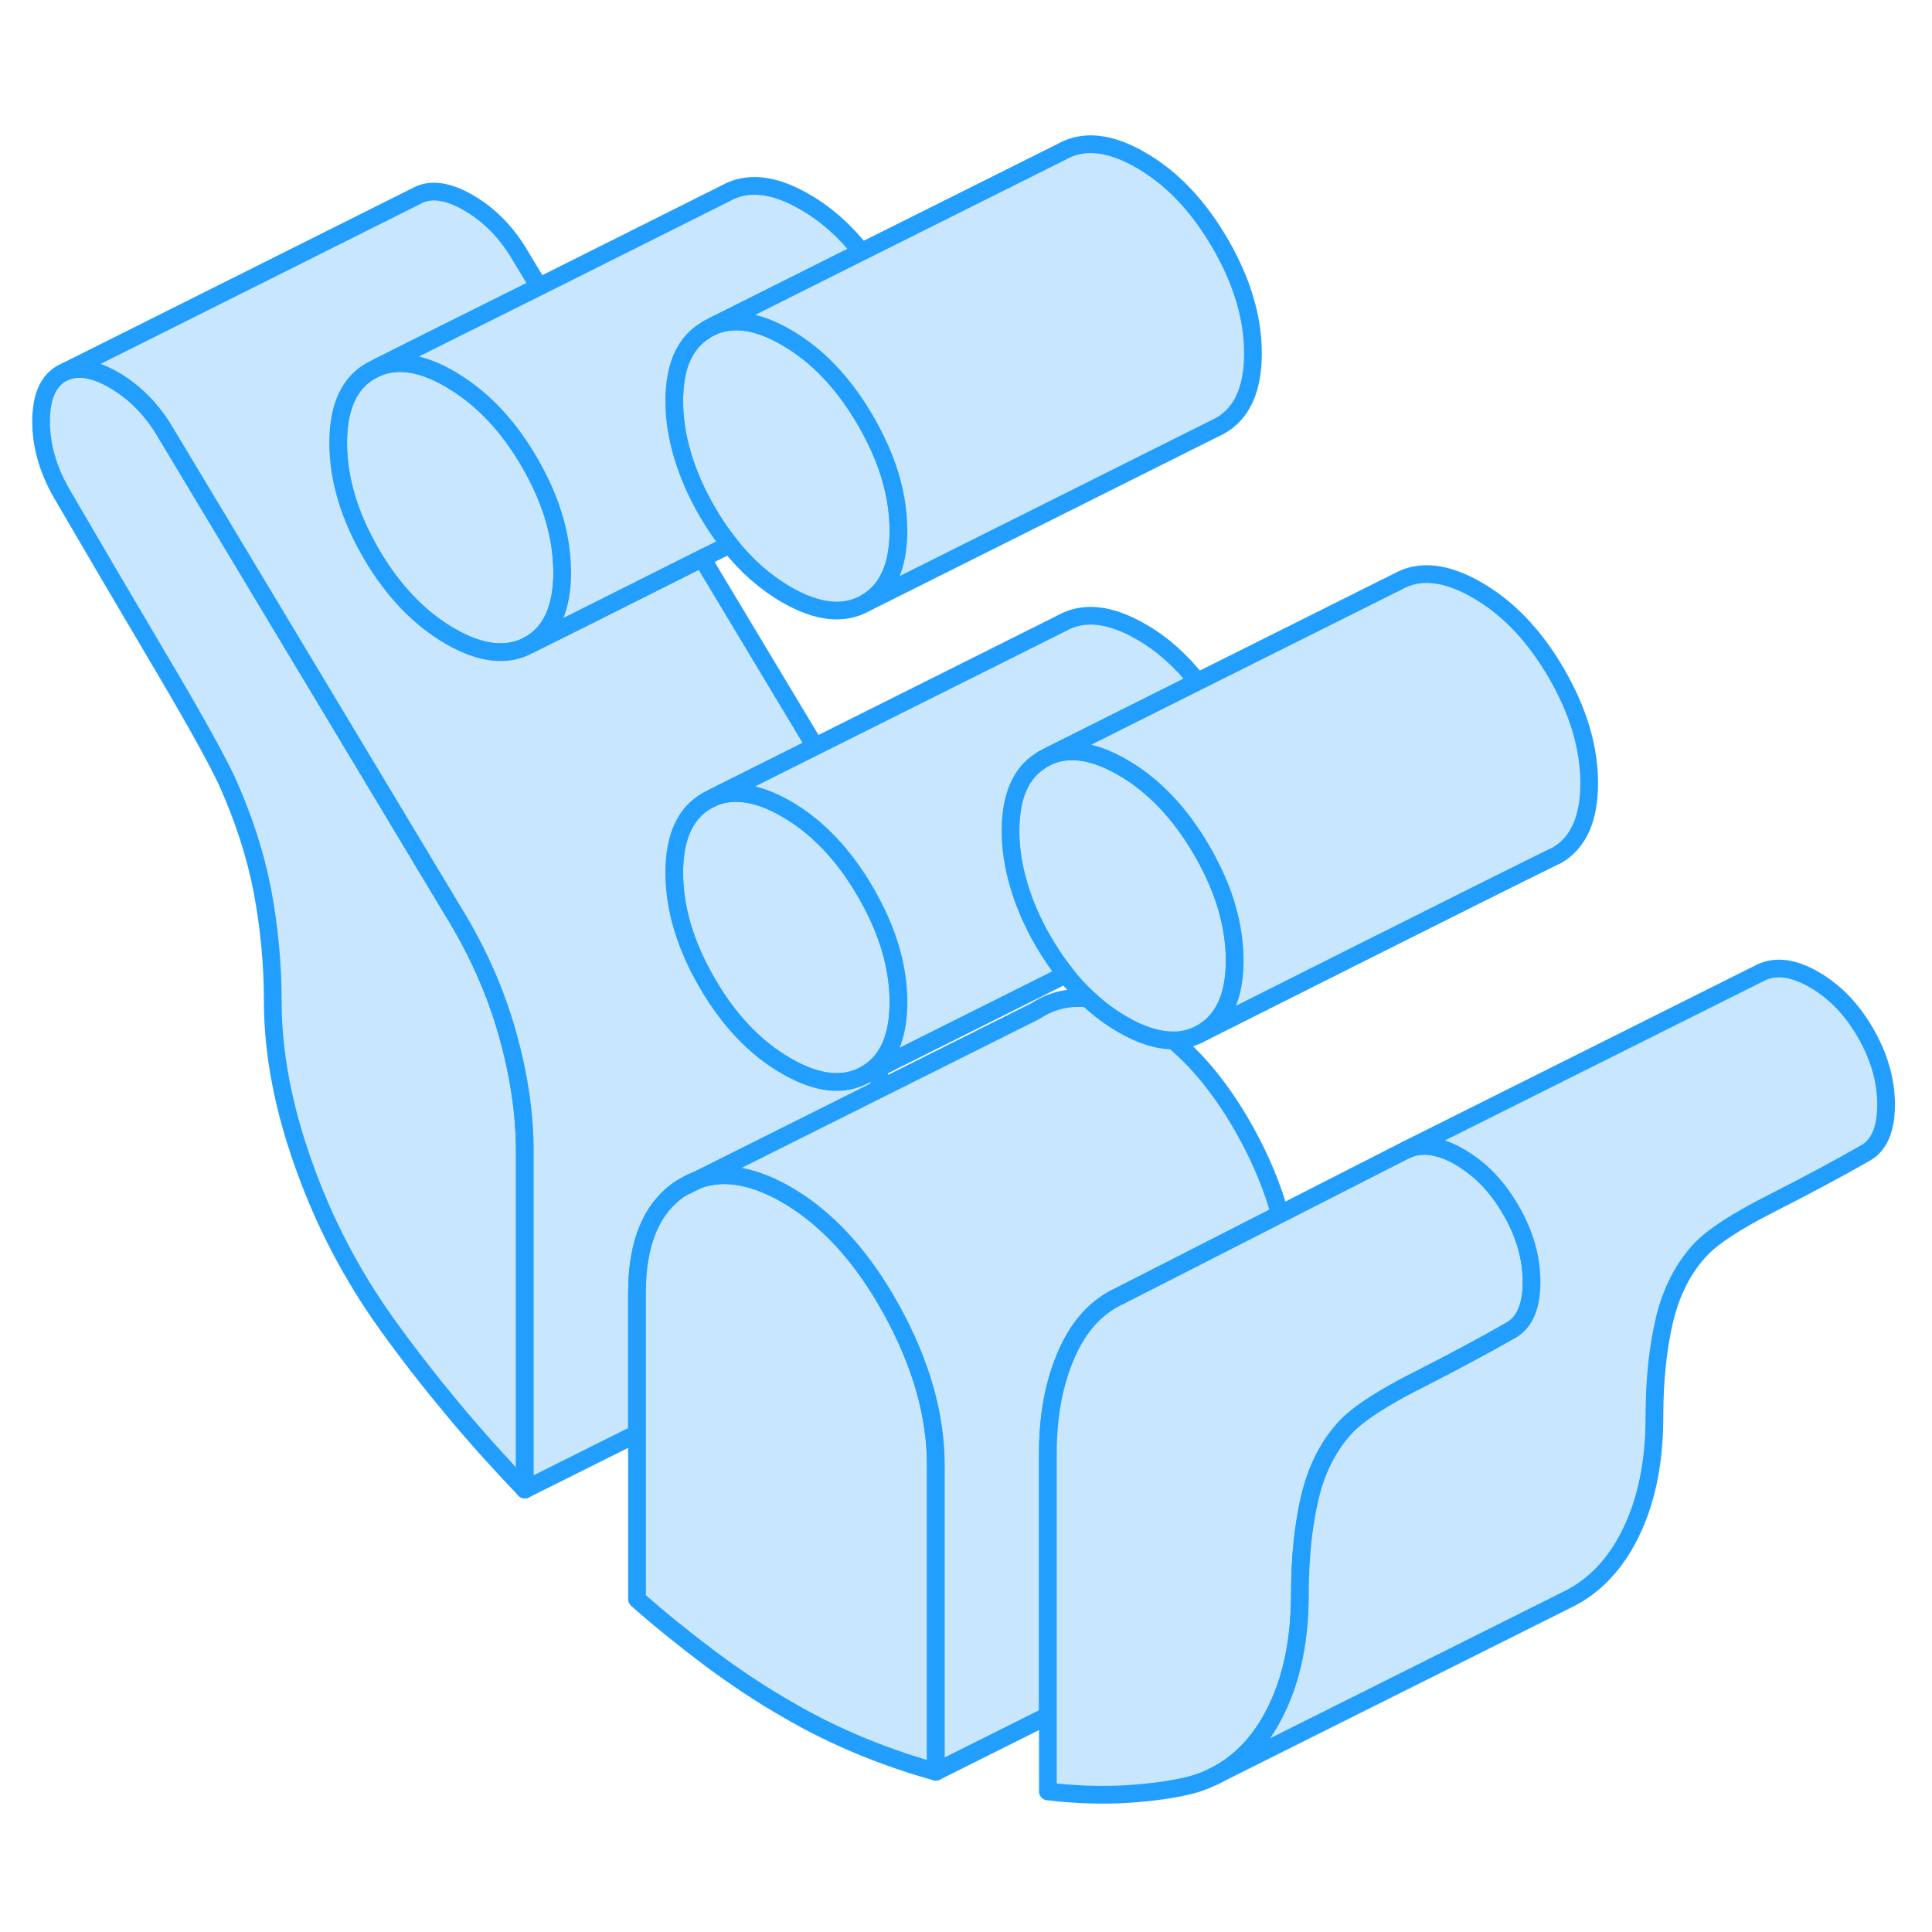 <svg width="48" height="48" viewBox="0 0 109 98" fill="#c8e7ff" xmlns="http://www.w3.org/2000/svg" stroke-width="1px" stroke-linecap="round" stroke-linejoin="round"><path d="M38.409 61.548L39.389 61.058C39.049 61.178 38.729 61.338 38.409 61.548Z" stroke="#229EFF" stroke-linejoin="round"/><path d="M31.719 26.788C31.719 28.808 31.109 30.168 29.879 30.868C28.649 31.568 27.149 31.408 25.399 30.398C23.639 29.378 22.149 27.818 20.919 25.698C19.689 23.568 19.079 21.508 19.079 19.488C19.079 17.468 19.689 16.118 20.919 15.418L21.299 15.228C22.459 14.758 23.819 14.968 25.399 15.888C25.479 15.938 25.559 15.988 25.639 16.038C27.289 17.048 28.709 18.568 29.879 20.588C31.039 22.588 31.649 24.548 31.709 26.448C31.719 26.568 31.719 26.678 31.719 26.788Z" stroke="#229EFF" stroke-linejoin="round"/><path d="M29.609 59.428V78.538C28.209 77.078 26.859 75.578 25.559 74.018C24.259 72.458 23.009 70.858 21.819 69.198C19.849 66.448 18.279 63.448 17.129 60.198C15.969 56.958 15.389 53.878 15.389 50.978C15.389 48.878 15.189 46.818 14.809 44.778C14.419 42.738 13.739 40.628 12.749 38.448C12.049 36.998 10.729 34.648 8.799 31.398C6.869 28.138 5.099 25.118 3.479 22.338C2.709 20.998 2.319 19.648 2.319 18.278C2.319 16.908 2.709 16.008 3.479 15.568L3.709 15.458C4.449 15.158 5.359 15.318 6.429 15.938C7.619 16.628 8.609 17.638 9.379 18.968L25.499 45.808C26.909 48.078 27.939 50.388 28.609 52.748C29.279 55.108 29.609 57.338 29.609 59.428Z" stroke="#229EFF" stroke-linejoin="round"/><path d="M69.659 48.688C69.659 50.678 69.059 52.018 67.869 52.738C67.829 52.758 67.809 52.768 67.809 52.768C67.319 53.048 66.779 53.198 66.199 53.198C65.339 53.208 64.379 52.908 63.329 52.298C62.639 51.898 61.989 51.418 61.379 50.838C60.939 50.428 60.519 49.978 60.129 49.478C59.669 48.908 59.249 48.278 58.849 47.598C57.629 45.478 57.009 43.408 57.009 41.388C57.009 39.368 57.579 38.128 58.699 37.418C58.749 37.378 58.799 37.348 58.849 37.318L59.229 37.128C60.389 36.658 61.759 36.878 63.329 37.788C65.089 38.798 66.579 40.368 67.809 42.488C68.299 43.338 68.699 44.188 68.999 45.018C69.439 46.268 69.659 47.488 69.659 48.688Z" stroke="#229EFF" stroke-linejoin="round"/><path d="M50.689 51.038C50.689 52.578 50.329 53.738 49.609 54.508C49.389 54.748 49.129 54.948 48.839 55.118C47.609 55.818 46.119 55.658 44.369 54.648C42.609 53.638 41.119 52.068 39.889 49.948C38.659 47.828 38.039 45.758 38.039 43.738C38.039 41.718 38.659 40.368 39.889 39.668L40.269 39.478C41.429 39.008 42.789 39.228 44.369 40.138C46.119 41.148 47.609 42.718 48.839 44.838C48.989 45.098 49.129 45.358 49.269 45.618C50.219 47.478 50.689 49.278 50.689 51.038Z" stroke="#229EFF" stroke-linejoin="round"/><path d="M50.689 24.438C50.689 26.458 50.069 27.818 48.839 28.518C47.609 29.218 46.119 29.058 44.369 28.048C43.179 27.358 42.109 26.418 41.169 25.228C40.709 24.658 40.289 24.038 39.889 23.348C38.659 21.218 38.039 19.158 38.039 17.138C38.039 15.118 38.609 13.878 39.749 13.168C39.799 13.128 39.839 13.098 39.889 13.068L40.269 12.878C41.429 12.408 42.789 12.618 44.369 13.538C46.119 14.548 47.609 16.118 48.839 18.238C49.329 19.088 49.729 19.938 50.029 20.768C50.469 22.018 50.689 23.238 50.689 24.438Z" stroke="#229EFF" stroke-linejoin="round"/><path d="M49.609 54.738V55.948L42.169 59.668L39.389 61.058C39.049 61.178 38.729 61.338 38.409 61.548C36.759 62.648 35.939 64.608 35.939 67.438V75.378L29.609 78.538V59.428C29.609 57.338 29.279 55.108 28.609 52.748C27.939 50.388 26.909 48.078 25.499 45.808L9.379 18.968C8.609 17.638 7.619 16.628 6.429 15.938C5.359 15.318 4.449 15.158 3.709 15.458L23.479 5.568C24.249 5.128 25.239 5.248 26.429 5.938C27.619 6.628 28.609 7.638 29.379 8.968L30.409 10.678L24.289 13.728L21.299 15.228L20.919 15.418C19.689 16.118 19.079 17.478 19.079 19.488C19.079 21.498 19.689 23.568 20.919 25.698C22.149 27.818 23.639 29.378 25.399 30.398C27.149 31.408 28.649 31.568 29.879 30.868L33.109 29.258L39.609 25.998L45.499 35.808C45.669 36.078 45.829 36.348 45.989 36.618L40.269 39.478L39.889 39.668C38.659 40.368 38.039 41.728 38.039 43.738C38.039 45.748 38.659 47.828 39.889 49.948C41.119 52.068 42.609 53.638 44.369 54.648C46.119 55.658 47.609 55.818 48.839 55.118L49.609 54.738Z" stroke="#229EFF" stroke-linejoin="round"/><path d="M52.8 77.168V94.458C51.46 94.088 50.07 93.618 48.63 93.028C47.19 92.438 45.77 91.738 44.37 90.918C42.96 90.108 41.54 89.168 40.1 88.098C38.66 87.018 37.27 85.898 35.94 84.728V67.438C35.94 64.608 36.759 62.648 38.409 61.548L39.39 61.058C40.6 60.618 41.98 60.748 43.499 61.448C43.789 61.578 44.08 61.728 44.37 61.898C46.36 63.048 48.11 64.828 49.61 67.218C49.85 67.598 50.09 68.008 50.32 68.428C51.97 71.428 52.8 74.348 52.8 77.168Z" stroke="#229EFF" stroke-linejoin="round"/><path d="M72.209 63.008L63.228 67.588C61.889 68.188 60.868 69.298 60.169 70.908C59.468 72.518 59.119 74.368 59.119 76.468V91.298L52.799 94.458V77.168C52.799 74.348 51.969 71.428 50.319 68.428C50.089 68.008 49.849 67.598 49.609 67.218C48.109 64.828 46.359 63.048 44.369 61.898C44.079 61.728 43.788 61.578 43.498 61.448C41.978 60.748 40.599 60.618 39.389 61.058L42.169 59.668L49.609 55.948L58.408 51.548C59.298 50.958 60.289 50.718 61.379 50.838C61.989 51.418 62.639 51.898 63.329 52.298C64.379 52.908 65.338 53.208 66.198 53.198C67.749 54.498 69.119 56.248 70.319 58.428C71.169 59.978 71.799 61.508 72.209 63.008Z" stroke="#229EFF" stroke-linejoin="round"/><path d="M86.409 66.828C86.409 68.198 86.019 69.108 85.249 69.548C83.639 70.468 81.859 71.418 79.929 72.398C79.649 72.538 79.379 72.678 79.119 72.818C77.629 73.628 76.579 74.338 75.979 74.958C74.989 75.998 74.309 77.318 73.919 78.908C73.539 80.498 73.339 82.338 73.339 84.438C73.339 87.338 72.759 89.768 71.609 91.718C70.779 93.118 69.719 94.118 68.439 94.738C67.929 94.988 67.389 95.178 66.809 95.298C65.689 95.538 64.469 95.678 63.179 95.738C61.879 95.788 60.519 95.738 59.119 95.568V76.468C59.119 74.368 59.469 72.518 60.169 70.908C60.869 69.298 61.889 68.188 63.229 67.588L72.209 63.008L79.349 59.368C79.879 59.118 80.479 59.078 81.139 59.258C81.519 59.348 81.929 59.518 82.349 59.768C83.509 60.438 84.479 61.438 85.249 62.778C86.019 64.108 86.409 65.458 86.409 66.828Z" stroke="#229EFF" stroke-linejoin="round"/><path d="M106.409 56.828C106.409 58.198 106.02 59.108 105.25 59.548C103.64 60.468 101.859 61.419 99.929 62.398C97.999 63.379 96.68 64.228 95.98 64.958C94.99 65.998 94.309 67.319 93.919 68.909C93.539 70.499 93.34 72.338 93.34 74.438C93.34 77.338 92.76 79.768 91.61 81.718C90.77 83.128 89.699 84.138 88.399 84.758L88.26 84.828L68.439 94.738C69.719 94.118 70.78 93.118 71.61 91.718C72.76 89.768 73.34 87.338 73.34 84.438C73.34 82.338 73.539 80.499 73.919 78.909C74.309 77.319 74.99 75.998 75.98 74.958C76.579 74.338 77.63 73.628 79.12 72.818C79.38 72.678 79.649 72.538 79.929 72.398C81.859 71.418 83.639 70.469 85.249 69.549C86.019 69.109 86.409 68.198 86.409 66.828C86.409 65.458 86.019 64.109 85.249 62.779C84.48 61.438 83.51 60.438 82.35 59.769C81.93 59.519 81.52 59.349 81.14 59.258C80.48 59.078 79.88 59.118 79.35 59.368L99.35 49.368C100.19 48.968 101.19 49.099 102.35 49.769C103.51 50.438 104.48 51.438 105.25 52.779C106.02 54.108 106.409 55.458 106.409 56.828Z" stroke="#229EFF" stroke-linejoin="round"/><path d="M39.889 23.348C40.289 24.038 40.709 24.658 41.169 25.228L39.609 25.998L33.109 29.258L29.879 30.868C31.109 30.168 31.719 28.808 31.719 26.788C31.719 26.678 31.719 26.568 31.709 26.448C31.649 24.548 31.039 22.588 29.879 20.588C28.709 18.568 27.289 17.048 25.639 16.038C25.559 15.988 25.479 15.938 25.399 15.888C23.819 14.968 22.459 14.758 21.299 15.228L24.289 13.728L30.409 10.678L40.919 5.418C42.149 4.718 43.639 4.868 45.399 5.888C46.589 6.568 47.659 7.518 48.599 8.708L40.269 12.878L39.889 13.068C39.889 13.068 39.799 13.128 39.749 13.168C38.609 13.878 38.039 15.208 38.039 17.138C38.039 19.068 38.659 21.218 39.889 23.348Z" stroke="#229EFF" stroke-linejoin="round"/><path d="M70.689 14.438C70.689 16.458 70.07 17.818 68.84 18.518L48.84 28.518C50.07 27.818 50.69 26.458 50.69 24.438C50.69 23.238 50.469 22.018 50.029 20.768C49.73 19.938 49.33 19.088 48.84 18.238C47.61 16.118 46.12 14.548 44.37 13.538C42.79 12.618 41.429 12.408 40.27 12.878L48.6 8.708L59.89 3.068C61.12 2.368 62.61 2.518 64.37 3.538C66.12 4.548 67.61 6.118 68.84 8.238C70.07 10.358 70.689 12.428 70.689 14.438Z" stroke="#229EFF" stroke-linejoin="round"/><path d="M58.85 47.598C59.25 48.278 59.67 48.908 60.13 49.478L49.61 54.738L48.84 55.118C49.13 54.948 49.39 54.748 49.61 54.508C50.33 53.738 50.69 52.578 50.69 51.038C50.69 49.278 50.219 47.478 49.27 45.628C49.13 45.358 48.99 45.098 48.84 44.838C47.61 42.718 46.12 41.148 44.37 40.138C42.79 39.228 41.429 39.008 40.27 39.478L45.989 36.618L59.89 29.668C61.12 28.968 62.61 29.128 64.37 30.138C65.56 30.818 66.62 31.768 67.56 32.958L59.23 37.128L58.85 37.318C58.8 37.348 58.749 37.378 58.7 37.418C57.58 38.128 57.01 39.458 57.01 41.388C57.01 43.318 57.63 45.478 58.85 47.598Z" stroke="#229EFF" stroke-linejoin="round"/><path d="M89.659 38.688C89.659 40.708 89.04 42.068 87.81 42.768C87.79 42.778 87.63 42.848 87.35 42.988C84.46 44.398 68.92 52.208 67.87 52.738C69.06 52.018 69.659 50.678 69.659 48.688C69.659 47.488 69.439 46.268 68.999 45.018C68.7 44.188 68.3 43.338 67.81 42.488C66.58 40.368 65.09 38.798 63.33 37.788C61.76 36.878 60.389 36.658 59.23 37.128L67.56 32.958L78.85 27.318C80.08 26.618 81.58 26.778 83.33 27.788C85.09 28.798 86.58 30.368 87.81 32.488C89.04 34.608 89.659 36.678 89.659 38.688Z" stroke="#229EFF" stroke-linejoin="round"/></svg>